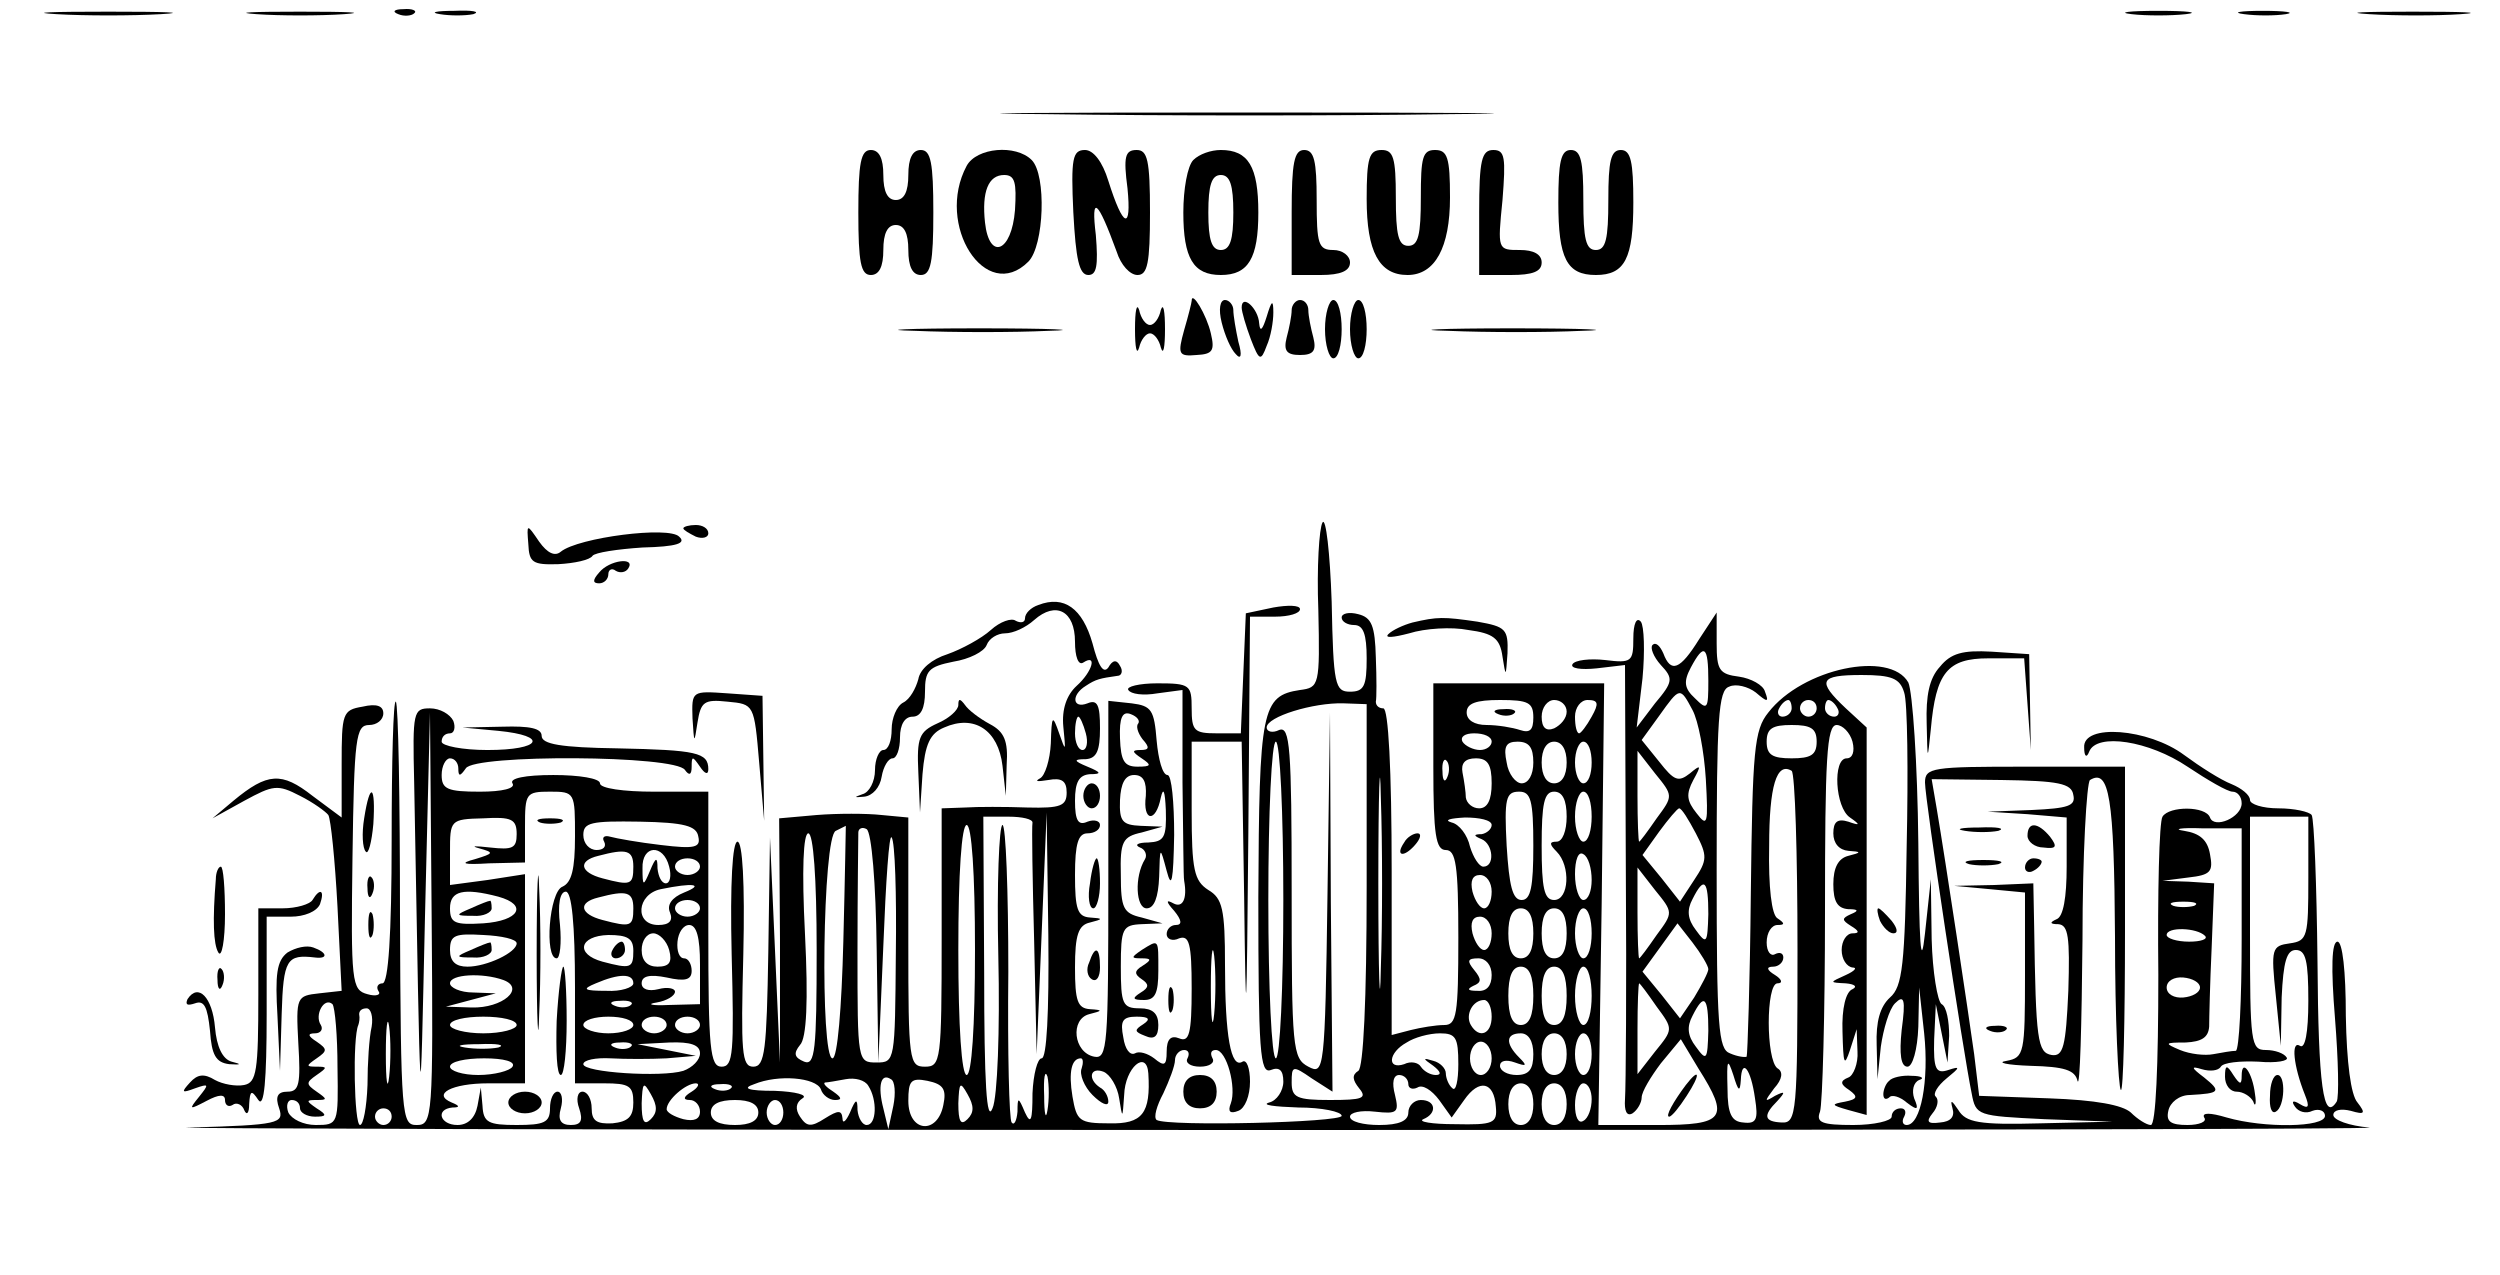 <?xml version="1.0" standalone="no"?>
<!DOCTYPE svg PUBLIC "-//W3C//DTD SVG 20010904//EN"
 "http://www.w3.org/TR/2001/REC-SVG-20010904/DTD/svg10.dtd">
<svg version="1.0" xmlns="http://www.w3.org/2000/svg"
 width="300pt" height="153pt" viewBox="0 0 300 153"
 preserveAspectRatio="xMidYMid meet">
<g transform="translate(0,153) scale(0.1,-0.1)"
fill="#000000" stroke="none">
<path d="M68 1513 c34 -2 90 -2 125 0 34 2 6 3 -63 3 -69 0 -97 -1 -62 -3z"/>
<path d="M308 1513 c28 -2 76 -2 105 0 28 2 5 3 -53 3 -58 0 -81 -1 -52 -3z"/>
<path d="M478 1513 c7 -3 16 -2 19 1 4 3 -2 6 -13 5 -11 0 -14 -3 -6 -6z"/>
<path d="M528 1513 c12 -2 30 -2 40 0 9 3 -1 5 -23 4 -22 0 -30 -2 -17 -4z"/>
<path d="M2558 1513 c17 -2 47 -2 65 0 17 2 3 4 -33 4 -36 0 -50 -2 -32 -4z"/>
<path d="M2693 1513 c15 -2 37 -2 50 0 12 2 0 4 -28 4 -27 0 -38 -2 -22 -4z"/>
<path d="M2843 1513 c32 -2 81 -2 110 0 29 2 3 3 -58 3 -60 0 -84 -1 -52 -3z"/>
<path d="M1258 1393 c134 -2 350 -2 480 0 130 1 21 2 -243 2 -264 0 -371 -1
-237 -2z"/>
<path d="M1030 1275 c0 -60 3 -75 15 -75 10 0 15 10 15 30 0 20 5 30 15 30 10
0 15 -10 15 -30 0 -20 5 -30 15 -30 12 0 15 15 15 75 0 60 -3 75 -15 75 -10 0
-15 -10 -15 -30 0 -20 -5 -30 -15 -30 -10 0 -15 10 -15 30 0 20 -5 30 -15 30
-12 0 -15 -15 -15 -75z"/>
<path d="M1160 1331 c-38 -71 23 -166 74 -115 19 19 22 104 4 122 -19 19 -66
15 -78 -7z m58 -53 c-4 -51 -31 -61 -36 -15 -4 37 4 57 23 57 13 0 15 -9 13
-42z"/>
<path d="M1288 1275 c3 -56 7 -75 18 -75 10 0 12 11 9 48 -6 49 2 43 25 -20 5
-16 16 -28 25 -28 12 0 15 14 15 75 0 63 -3 75 -16 75 -14 0 -16 -8 -11 -46 5
-51 -5 -48 -23 9 -7 23 -18 37 -28 37 -15 0 -17 -10 -14 -75z"/>
<path d="M1432 1338 c-7 -7 -12 -35 -12 -63 0 -55 12 -75 45 -75 33 0 45 20
45 75 0 55 -12 75 -45 75 -12 0 -26 -5 -33 -12z m48 -63 c0 -33 -4 -45 -15
-45 -11 0 -15 12 -15 45 0 33 4 45 15 45 11 0 15 -12 15 -45z"/>
<path d="M1550 1275 l0 -75 35 0 c24 0 35 5 35 15 0 8 -9 15 -20 15 -18 0 -20
7 -20 60 0 47 -3 60 -15 60 -12 0 -15 -15 -15 -75z"/>
<path d="M1640 1291 c0 -63 15 -91 49 -91 33 0 51 33 51 93 0 48 -3 57 -18 57
-15 0 -17 -9 -17 -57 0 -45 -3 -58 -15 -58 -12 0 -15 13 -15 58 0 48 -3 57
-17 57 -15 0 -18 -9 -18 -59z"/>
<path d="M1775 1275 l0 -75 38 0 c26 0 37 4 37 15 0 10 -10 15 -26 15 -27 0
-27 0 -21 60 4 51 3 60 -11 60 -14 0 -17 -12 -17 -75z"/>
<path d="M1870 1287 c0 -67 10 -87 45 -87 35 0 45 20 45 87 0 49 -3 63 -15 63
-12 0 -15 -13 -15 -60 0 -47 -3 -60 -15 -60 -12 0 -15 13 -15 60 0 47 -3 60
-15 60 -12 0 -15 -14 -15 -63z"/>
<path d="M1362 1135 c0 -22 2 -32 5 -22 2 9 8 17 13 17 5 0 11 -8 13 -17 3
-10 5 0 5 22 0 22 -2 32 -5 23 -2 -10 -8 -18 -13 -18 -5 0 -11 8 -13 18 -3 9
-5 -1 -5 -23z"/>
<path d="M1430 1169 c0 -2 -4 -18 -9 -35 -8 -29 -7 -32 15 -30 19 1 22 5 17
26 -5 22 -23 52 -23 39z"/>
<path d="M1466 1143 c4 -16 11 -32 17 -38 6 -7 8 -2 3 15 -3 14 -6 31 -6 38 0
6 -5 12 -10 12 -6 0 -8 -11 -4 -27z"/>
<path d="M1490 1161 c0 -5 5 -22 11 -38 10 -26 12 -27 19 -8 5 11 8 29 8 40 0
16 -2 15 -8 -5 -5 -16 -8 -19 -9 -8 -1 18 -21 36 -21 19z"/>
<path d="M1550 1158 c0 -7 -3 -22 -6 -33 -4 -16 0 -21 16 -21 16 0 20 5 16 21
-3 11 -6 26 -6 33 0 6 -4 12 -10 12 -5 0 -10 -6 -10 -12z"/>
<path d="M1590 1135 c0 -19 5 -35 10 -35 6 0 10 16 10 35 0 19 -4 35 -10 35
-5 0 -10 -16 -10 -35z"/>
<path d="M1620 1135 c0 -19 5 -35 10 -35 6 0 10 16 10 35 0 19 -4 35 -10 35
-5 0 -10 -16 -10 -35z"/>
<path d="M1098 1133 c46 -2 118 -2 160 0 42 1 5 3 -83 3 -88 0 -123 -2 -77 -3z"/>
<path d="M1738 1133 c46 -2 118 -2 160 0 42 1 5 3 -83 3 -88 0 -123 -2 -77 -3z"/>
<path d="M1587 903 c-4 -7 -7 -54 -5 -105 2 -91 1 -93 -22 -96 -46 -7 -49 -23
-50 -249 0 -185 2 -212 15 -207 10 4 15 0 15 -14 0 -11 -8 -23 -17 -25 -10 -3
6 -5 35 -6 28 0 52 -5 52 -10 0 -8 -208 -13 -222 -5 -4 3 0 17 8 32 7 15 14
33 14 40 0 6 5 12 11 12 5 0 7 -4 4 -10 -3 -5 3 -10 15 -10 12 0 18 5 15 10
-3 6 -2 10 4 10 13 0 25 -45 18 -64 -4 -10 -1 -13 9 -9 8 3 14 18 14 35 0 16
-4 27 -9 24 -14 -9 -21 31 -21 116 0 67 -3 80 -20 90 -17 11 -20 24 -20 95 l0
83 30 0 30 0 3 -187 c2 -167 3 -159 5 75 l2 262 30 0 c17 0 30 4 30 9 0 5 -15
5 -32 2 l-33 -7 -3 -72 -3 -72 -29 0 c-27 0 -30 3 -30 30 0 28 -2 30 -41 30
-22 0 -38 -4 -35 -8 3 -5 18 -7 35 -4 l30 4 0 -111 c1 -61 1 -114 2 -118 4
-22 -2 -33 -13 -27 -9 5 -9 2 1 -9 9 -11 10 -17 2 -17 -6 0 -11 -5 -11 -11 0
-6 7 -9 15 -5 12 4 15 -6 15 -60 0 -55 -3 -65 -15 -60 -10 4 -15 -1 -15 -16 0
-17 -3 -18 -15 -8 -8 6 -18 9 -23 6 -6 -3 -12 5 -14 19 -4 20 -1 25 16 25 15
0 17 -3 8 -9 -11 -7 -11 -9 2 -14 11 -5 16 -1 16 13 0 14 -7 20 -22 20 -21 0
-23 5 -23 50 0 46 2 50 25 51 l25 1 -25 7 c-22 5 -25 11 -25 51 -1 40 2 46 25
51 l25 7 -26 1 c-22 1 -26 5 -25 31 1 20 6 30 17 30 11 0 15 -8 14 -25 -4 -31
12 -33 18 -2 3 13 5 8 6 -15 1 -33 -2 -38 -21 -39 -13 0 -17 -3 -10 -6 6 -2 9
-9 6 -14 -13 -21 -11 -59 2 -59 9 0 14 13 15 38 1 37 1 37 9 7 6 -23 8 -12 9
43 0 39 -3 72 -8 72 -6 0 -11 19 -13 41 -3 37 -6 42 -30 45 l-28 3 0 -215 c0
-200 -1 -215 -17 -212 -25 5 -29 45 -6 51 16 4 17 5 1 6 -15 1 -18 10 -18 50
0 39 4 51 18 54 16 4 16 5 0 6 -15 1 -18 10 -18 51 0 38 4 50 15 50 8 0 15 4
15 10 0 5 -7 7 -15 4 -11 -5 -15 1 -15 25 0 23 5 31 18 32 14 0 14 2 -3 9 -17
7 -17 9 -2 9 13 1 17 10 17 37 0 28 -3 35 -15 30 -18 -7 -20 10 -2 21 12 8 17
9 38 12 5 0 7 6 3 12 -4 8 -9 7 -14 -2 -6 -8 -12 2 -19 29 -12 42 -34 58 -65
46 -9 -3 -16 -10 -16 -16 0 -5 -5 -6 -11 -3 -5 4 -19 -1 -30 -11 -11 -10 -35
-23 -52 -29 -19 -6 -33 -18 -35 -30 -3 -11 -10 -24 -18 -28 -8 -4 -14 -19 -14
-32 0 -14 -4 -25 -10 -25 -5 0 -10 -11 -10 -24 0 -14 -7 -27 -15 -29 -11 -4
-10 -4 2 -3 10 1 19 11 21 24 2 12 8 22 13 22 5 0 9 11 9 25 0 16 6 25 15 25
10 0 15 10 15 30 0 25 4 30 34 36 19 3 37 12 40 20 3 8 13 14 22 14 10 0 25 7
35 16 26 23 49 11 49 -26 0 -18 4 -29 10 -25 17 11 11 -11 -8 -28 -12 -11 -18
-28 -16 -49 3 -30 3 -31 -5 -8 -8 23 -9 22 -10 -12 -1 -20 -7 -39 -13 -42 -7
-4 -3 -4 10 -2 16 3 22 -1 22 -15 0 -16 -7 -19 -47 -18 -27 1 -60 1 -75 0
l-28 -1 0 -155 c0 -148 -1 -155 -20 -155 -19 0 -20 7 -20 149 l0 150 -32 3
c-18 2 -53 2 -78 0 l-45 -4 1 -146 0 -147 -6 135 -6 135 -2 -137 c-2 -118 -4
-138 -18 -138 -14 0 -15 17 -12 135 2 86 -1 135 -7 135 -6 0 -9 -49 -7 -135 3
-118 2 -135 -12 -135 -14 0 -16 21 -16 165 l0 165 -65 0 c-37 0 -65 4 -65 10
0 6 -25 10 -56 10 -34 0 -53 -4 -49 -10 4 -6 -12 -10 -39 -10 -39 0 -46 3 -46
20 0 11 5 20 10 20 6 0 10 -6 10 -12 0 -10 2 -10 9 0 10 17 252 16 263 -2 5
-7 8 -6 8 4 0 13 1 13 10 0 6 -9 10 -10 10 -3 0 20 -14 23 -109 25 -68 1 -91
5 -91 15 0 9 -14 12 -47 11 l-48 -1 43 -4 c61 -6 52 -23 -13 -23 -30 0 -55 5
-55 10 0 6 4 10 10 10 5 0 7 7 4 15 -4 8 -16 15 -28 15 -20 0 -21 -4 -19 -88
8 -439 7 -427 13 -162 l6 245 2 -247 c2 -240 1 -248 -18 -248 -18 0 -19 9 -20
252 0 138 -2 254 -5 256 -3 3 -5 -72 -5 -166 0 -114 -4 -172 -11 -172 -5 0 -8
-4 -5 -9 4 -5 -3 -7 -13 -4 -19 5 -20 14 -18 164 2 144 4 159 20 159 9 0 17 6
17 14 0 9 -8 12 -25 8 -24 -4 -25 -8 -25 -69 l0 -64 -35 26 c-37 29 -54 28
-95 -6 l-25 -21 38 21 c35 19 40 20 67 6 16 -8 31 -19 34 -23 3 -5 8 -54 11
-110 l5 -101 -27 -3 c-27 -3 -28 -4 -25 -60 3 -49 1 -58 -13 -58 -12 0 -15 -6
-10 -20 6 -18 0 -20 -107 -23 -62 -1 510 -3 1272 -3 762 0 1366 1 1343 3 -24
2 -43 9 -43 15 0 6 9 8 21 5 17 -5 18 -3 8 10 -8 9 -13 48 -14 104 0 54 -4 89
-10 89 -7 0 -8 -31 -3 -92 4 -50 5 -95 2 -100 -16 -25 -22 19 -23 168 -1 92
-4 171 -7 176 -3 4 -21 8 -40 8 -19 0 -34 5 -34 10 0 6 -10 14 -22 19 -13 5
-38 21 -57 35 -43 32 -122 38 -120 9 0 -11 3 -13 6 -5 9 23 72 13 118 -18 24
-16 48 -30 54 -30 6 0 11 -6 11 -14 0 -17 -33 -31 -38 -17 -5 14 -49 14 -57 1
-4 -6 -6 -91 -5 -190 0 -109 -3 -180 -9 -180 -5 0 -16 7 -24 15 -10 9 -42 15
-98 17 l-84 3 -6 50 c-7 50 -34 230 -45 295 l-6 35 84 -1 c68 -1 84 -4 86 -18
3 -13 -6 -16 -50 -18 l-53 -2 48 -3 47 -4 0 -59 c0 -37 -4 -60 -12 -63 -9 -4
-8 -6 2 -6 12 -1 14 -15 12 -80 -3 -67 -6 -79 -20 -77 -17 3 -19 17 -21 154
l-1 52 -47 -2 -48 -1 43 -4 42 -4 0 -99 c0 -94 -1 -99 -22 -103 -13 -2 0 -5
29 -6 40 -1 53 -5 56 -18 3 -10 5 66 6 169 0 103 5 189 9 192 23 14 29 -20 30
-188 0 -98 4 -181 7 -184 3 -3 5 83 5 191 l0 197 -120 0 c-111 0 -120 -1 -120
-19 0 -20 46 -325 56 -373 5 -27 7 -27 87 -31 l82 -3 -87 -2 c-73 -2 -89 1
-98 16 -8 12 -10 13 -7 2 3 -10 -2 -16 -15 -17 -15 -2 -17 1 -9 11 6 7 8 16 4
20 -4 3 2 13 13 22 16 13 17 15 2 10 -15 -5 -18 1 -17 37 l2 42 7 -35 7 -35 2
32 c0 17 -3 35 -9 38 -5 3 -11 39 -12 78 l-1 72 -7 -65 c-5 -46 -7 -15 -8 108
-1 97 -7 182 -12 193 -22 39 -127 17 -168 -36 -17 -21 -19 -45 -21 -217 -1
-106 -4 -194 -5 -196 -2 -1 -11 0 -20 4 -14 5 -16 31 -16 220 0 182 2 216 15
220 8 4 23 0 32 -7 14 -12 16 -12 11 1 -2 8 -17 16 -31 18 -24 3 -27 8 -27 40
l0 37 -21 -32 c-23 -37 -34 -41 -43 -17 -4 9 -9 14 -13 10 -3 -3 1 -14 10 -24
15 -16 15 -20 -7 -46 l-22 -29 7 59 c3 32 2 63 -2 68 -5 6 -9 -2 -9 -20 0 -28
-2 -30 -34 -26 -18 2 -36 0 -39 -5 -3 -5 10 -7 29 -5 l34 4 1 -248 c1 -137 0
-260 -1 -273 -1 -14 2 -21 9 -17 6 4 11 13 11 19 0 7 11 25 23 41 l24 29 21
-35 c38 -60 32 -68 -49 -68 l-71 0 4 265 3 265 -102 0 -103 0 0 -100 c0 -82 3
-100 15 -100 12 0 15 -18 15 -105 0 -93 -2 -105 -17 -105 -10 0 -28 -3 -40 -6
l-23 -6 0 196 c0 124 -4 196 -10 196 -5 0 -9 3 -9 8 1 4 1 28 0 53 -1 38 -5
48 -21 52 -11 3 -20 1 -20 -4 0 -5 7 -9 15 -9 11 0 15 -11 15 -40 0 -33 -3
-40 -20 -40 -18 0 -20 8 -22 108 -2 59 -7 102 -11 95z m463 -190 c0 -34 -1
-36 -16 -21 -13 12 -14 20 -5 37 16 30 21 26 21 -16z m235 -14 c4 -11 5 -95 3
-185 -2 -142 -5 -168 -20 -181 -12 -11 -17 -29 -16 -57 l1 -41 4 39 c3 21 10
45 17 52 11 11 13 5 8 -32 -3 -29 -1 -44 7 -44 6 0 12 20 13 48 l1 47 6 -55
c6 -57 -4 -110 -21 -110 -5 0 -6 5 -3 10 3 6 1 10 -4 10 -6 0 -11 -4 -11 -10
0 -5 -21 -10 -46 -10 -38 0 -45 3 -40 16 3 9 6 117 6 240 0 184 2 224 14 224
7 0 16 -9 19 -20 3 -12 0 -20 -7 -20 -17 0 -14 -59 4 -71 13 -9 12 -10 -2 -5
-13 4 -18 0 -18 -14 0 -12 7 -20 18 -21 16 -1 16 -2 0 -6 -12 -3 -18 -14 -18
-34 0 -21 5 -29 18 -30 12 0 13 -2 3 -6 -11 -5 -11 -7 0 -14 10 -6 11 -9 2 -9
-7 0 -13 -9 -13 -20 0 -11 6 -20 13 -21 6 0 3 -4 -8 -9 -20 -9 -20 -9 0 -10
11 -1 14 -4 8 -7 -8 -3 -13 -23 -12 -51 1 -39 2 -43 9 -22 l8 25 1 -27 c1 -14
-5 -29 -11 -31 -10 -4 -10 -8 1 -15 11 -8 10 -11 -5 -14 -17 -3 -17 -4 4 -10
l22 -6 0 232 0 233 -25 23 c-35 33 -32 40 19 40 36 0 46 -4 51 -21z m-254 -21
c7 -13 14 -50 16 -83 3 -54 2 -58 -11 -41 -12 15 -13 23 -4 40 10 18 9 19 -4
8 -14 -11 -19 -9 -37 14 l-21 26 21 29 c25 35 25 35 40 7z m-391 -210 c0 -140
-4 -219 -10 -223 -8 -5 -7 -11 1 -21 10 -12 4 -14 -35 -14 -40 0 -46 3 -46 21
0 20 1 21 24 5 l25 -16 -2 228 -1 227 -3 -218 c-3 -213 -4 -217 -23 -207 -19
10 -20 22 -20 210 0 173 -2 199 -15 194 -8 -4 -15 -2 -15 3 0 13 56 30 92 29
l28 -1 0 -217z m200 201 c0 -15 -4 -19 -16 -15 -9 3 -27 6 -40 6 -15 0 -24 6
-24 15 0 11 11 15 40 15 34 0 40 -3 40 -21z m40 7 c0 -8 -7 -16 -15 -20 -10
-4 -15 1 -15 14 0 11 7 20 15 20 8 0 15 -6 15 -14z m30 -6 c-6 -11 -13 -20
-15 -20 -3 0 -5 9 -5 20 0 11 7 20 15 20 13 0 14 -4 5 -20z m240 10 c0 -5 -5
-10 -11 -10 -5 0 -7 5 -4 10 3 6 8 10 11 10 2 0 4 -4 4 -10z m30 0 c0 -5 -4
-10 -10 -10 -5 0 -10 5 -10 10 0 6 5 10 10 10 6 0 10 -4 10 -10z m25 0 c3 -5
1 -10 -4 -10 -6 0 -11 5 -11 10 0 6 2 10 4 10 3 0 8 -4 11 -10z m-839 -18 c-3
-3 -1 -11 5 -19 9 -10 8 -13 -2 -13 -11 0 -11 -2 1 -10 12 -8 12 -10 -5 -10
-16 0 -20 7 -21 34 -1 25 3 33 13 29 8 -3 11 -8 9 -11z m-63 -12 c3 -11 1 -20
-4 -20 -5 0 -9 9 -9 20 0 11 2 20 4 20 2 0 6 -9 9 -20z m354 -282 c-1 -57 -3
-11 -3 102 0 113 2 159 3 103 2 -57 2 -149 0 -205z m523 272 c0 -16 -7 -20
-30 -20 -23 0 -30 4 -30 20 0 16 7 20 30 20 23 0 30 -4 30 -20z m-390 0 c0 -5
-6 -10 -14 -10 -8 0 -18 5 -21 10 -3 6 3 10 14 10 12 0 21 -4 21 -10z m-250
-190 c0 -106 -4 -190 -9 -190 -5 0 -9 84 -9 190 0 105 4 190 9 190 5 0 9 -85
9 -190z m300 165 c0 -15 -6 -25 -14 -25 -7 0 -16 11 -18 25 -4 19 -1 25 13 25
14 0 19 -7 19 -25z m40 0 c0 -16 -6 -25 -15 -25 -9 0 -15 9 -15 25 0 16 6 25
15 25 9 0 15 -9 15 -25z m30 0 c0 -14 -4 -25 -10 -25 -5 0 -10 11 -10 25 0 14
5 25 10 25 6 0 10 -11 10 -25z m78 -67 c-11 -16 -20 -28 -21 -28 -1 0 -2 25
-2 55 l0 54 21 -27 c22 -27 22 -27 2 -54z m-251 50 c-3 -8 -6 -5 -6 6 -1 11 2
17 5 13 3 -3 4 -12 1 -19z m53 -8 c0 -20 -5 -30 -15 -30 -8 0 -15 6 -16 13 0
6 -2 20 -4 30 -2 11 3 17 16 17 14 0 19 -7 19 -30z m367 -199 c0 -197 -1 -209
-19 -208 -21 1 -23 8 -5 26 10 11 9 12 -3 6 -13 -8 -13 -7 -1 9 10 11 11 20 4
24 -14 10 -14 102 0 102 7 0 5 5 -3 10 -10 6 -11 10 -2 10 6 0 12 5 12 11 0 5
-4 7 -10 4 -5 -3 -10 3 -10 14 0 12 6 21 13 21 9 0 9 2 0 8 -7 4 -11 37 -10
87 0 72 9 101 27 90 4 -3 7 -99 7 -214z m-1467 135 c0 -39 -4 -55 -15 -60 -16
-6 -22 -86 -7 -86 4 0 6 18 4 40 -3 25 0 40 7 40 7 0 11 -38 11 -115 l0 -115
35 0 c30 0 35 -3 35 -23 0 -17 -6 -23 -25 -25 -19 -1 -25 3 -25 18 0 11 -5 20
-11 20 -6 0 -8 -9 -4 -20 5 -15 2 -20 -10 -20 -12 0 -16 6 -12 20 3 11 1 20
-4 20 -5 0 -9 -9 -9 -20 0 -17 -7 -20 -40 -20 -34 0 -40 3 -41 23 l-2 22 -4
-22 c-3 -15 -12 -23 -24 -23 -21 0 -27 19 -6 21 9 0 9 2 -1 6 -24 10 0 23 44
23 l44 0 0 126 0 125 -45 -7 -45 -6 0 39 c0 39 0 40 40 41 34 2 40 -1 40 -19
0 -17 -5 -19 -32 -16 -18 2 -24 2 -13 -1 18 -5 18 -6 -5 -13 -19 -5 -15 -7 17
-5 l43 1 0 43 c0 40 1 42 30 42 30 0 30 -1 30 -54z m1150 -11 c0 -49 -3 -65
-14 -65 -11 0 -15 17 -18 65 -3 57 -1 65 15 65 14 0 17 -10 17 -65z m40 35 c0
-17 -5 -30 -12 -30 -9 0 -9 -3 0 -12 17 -17 15 -58 -3 -58 -12 0 -15 14 -15
65 0 51 3 65 15 65 10 0 15 -10 15 -30z m30 0 c0 -16 -4 -30 -10 -30 -5 0 -10
14 -10 30 0 17 5 30 10 30 6 0 10 -13 10 -30z m125 -20 c14 -27 14 -32 -2 -56
l-17 -26 -22 28 -23 28 20 28 c11 15 22 28 24 28 3 0 11 -13 20 -30z m-1197
-4 c3 -13 -4 -15 -45 -10 -26 3 -54 8 -61 10 -7 2 -10 -1 -7 -6 3 -6 -1 -10
-9 -10 -9 0 -16 8 -16 18 0 15 9 17 68 16 53 -1 68 -5 70 -18z m401 17 c-1 -5
0 -69 2 -143 l3 -135 6 145 6 145 2 -147 c1 -94 -2 -148 -8 -148 -5 0 -10 -19
-11 -42 0 -33 -2 -38 -9 -23 -8 19 -9 19 -9 1 -1 -11 -4 -17 -7 -13 -3 3 -5
84 -4 181 0 97 -3 176 -7 176 -4 0 -7 -71 -5 -158 2 -88 -1 -169 -7 -182 -7
-18 -10 29 -10 163 l-1 187 30 0 c17 0 29 -3 29 -7z m551 -3 c0 -5 -6 -10 -12
-11 -10 0 -10 -2 0 -6 14 -6 16 -33 2 -33 -5 0 -12 11 -16 24 -3 14 -13 27
-22 29 -10 3 -2 5 16 6 17 0 32 -3 32 -9z m980 -64 c0 -70 -1 -75 -22 -78 -22
-3 -23 -6 -17 -63 l6 -60 1 58 c2 43 6 57 17 57 12 0 15 -13 15 -61 0 -39 -4
-58 -10 -54 -11 7 -8 -24 6 -59 6 -15 4 -17 -6 -11 -8 5 -11 4 -6 -3 4 -6 13
-9 21 -5 8 3 15 0 15 -6 0 -14 -73 -15 -118 -2 -20 6 -30 6 -27 0 4 -5 -6 -9
-20 -9 -20 0 -26 4 -23 17 2 10 13 19 26 19 36 2 38 4 17 21 -16 12 -16 14 -3
10 10 -3 20 -2 23 3 3 5 23 7 45 6 22 -2 37 1 34 5 -3 5 -14 9 -25 9 -18 0
-19 8 -19 140 l0 140 35 0 35 0 0 -74z m-1758 -76 c-2 -79 -7 -140 -13 -140
-15 0 -12 267 4 273 6 3 12 6 12 6 0 1 -1 -62 -3 -139z m40 -8 l2 -137 6 140
c3 77 7 136 10 130 4 -5 6 -68 5 -140 -1 -128 -1 -130 -23 -130 -23 0 -23 1
-23 133 0 72 1 137 1 143 0 5 5 7 10 4 6 -4 11 -65 12 -143z m118 -2 c0 -93
-4 -150 -10 -150 -6 0 -10 57 -10 150 0 93 4 150 10 150 6 0 10 -57 10 -150z
m1520 13 c0 -73 -3 -133 -7 -134 -5 0 -16 -2 -27 -4 -10 -2 -28 0 -40 5 -19 8
-19 9 7 9 19 1 27 6 28 19 0 9 1 52 3 95 l3 77 -31 2 -31 1 31 4 c27 3 30 7
26 28 -3 17 -12 25 -31 28 -14 2 -5 4 22 3 l47 0 0 -133z m-1710 -13 c0 -121
-2 -139 -15 -134 -12 5 -13 10 -5 20 8 8 10 53 6 133 -4 78 -2 121 4 121 6 0
10 -53 10 -140z m-220 100 c0 -22 -3 -23 -37 -14 -27 7 -30 21 -5 27 34 9 42
7 42 -13z m43 0 c3 -11 1 -20 -4 -20 -5 0 -9 8 -10 18 0 14 -2 14 -9 -3 -8
-19 -9 -19 -9 3 -1 28 25 30 32 2z m1107 -16 c0 -13 -4 -24 -10 -24 -5 0 -10
14 -10 31 0 17 4 28 10 24 6 -3 10 -17 10 -31z m-1070 16 c0 -5 -7 -10 -15
-10 -8 0 -15 5 -15 10 0 6 7 10 15 10 8 0 15 -4 15 -10z m1148 -82 c-11 -16
-20 -28 -21 -28 -1 0 -2 25 -2 55 l0 54 21 -27 c22 -27 22 -27 2 -54z m-198
52 c0 -11 -4 -20 -9 -20 -5 0 -11 9 -14 20 -3 13 0 20 9 20 8 0 14 -9 14 -20z
m-969 -1 c-15 -6 -21 -15 -17 -24 4 -10 -1 -15 -14 -15 -29 0 -26 37 3 43 39
8 53 6 28 -4z m1229 -26 c-1 -35 -2 -37 -15 -19 -10 13 -11 24 -4 37 14 28 19
23 19 -18z m-1452 21 c36 -10 25 -29 -18 -32 -34 -2 -40 0 -40 18 0 21 16 25
58 14z m162 -14 c0 -22 -3 -23 -37 -14 -27 7 -30 21 -5 27 34 9 42 7 42 -13z
m80 0 c0 -5 -7 -10 -15 -10 -8 0 -15 5 -15 10 0 6 7 10 15 10 8 0 15 -4 15
-10z m1793 3 c-7 -2 -19 -2 -25 0 -7 3 -2 5 12 5 14 0 19 -2 13 -5z m-793 -33
c0 -20 -5 -30 -15 -30 -10 0 -15 10 -15 30 0 20 5 30 15 30 10 0 15 -10 15
-30z m40 0 c0 -20 -5 -30 -15 -30 -10 0 -15 10 -15 30 0 20 5 30 15 30 10 0
15 -10 15 -30z m30 0 c0 -16 -4 -30 -10 -30 -5 0 -10 14 -10 30 0 17 5 30 10
30 6 0 10 -13 10 -30z m-120 0 c0 -11 -4 -20 -9 -20 -5 0 -11 9 -14 20 -3 13
0 20 9 20 8 0 14 -9 14 -20z m-950 -37 l0 -48 -38 -1 c-20 -1 -27 1 -14 3 12
2 22 8 22 13 0 4 -9 6 -20 3 -12 -3 -20 0 -20 7 0 9 10 11 30 7 22 -5 30 -3
30 8 0 8 -4 15 -9 15 -6 0 -9 9 -8 20 1 11 7 20 14 20 9 0 13 -15 13 -47z
m1210 -6 c0 -4 -8 -19 -17 -34 l-17 -25 -22 28 -23 28 21 29 21 29 18 -23 c10
-13 19 -28 19 -32z m596 40 c4 -4 -5 -7 -19 -7 -15 0 -27 4 -27 8 0 10 36 9
46 -1z m-2026 -9 c0 -11 -36 -28 -59 -28 -14 0 -21 6 -21 20 0 18 6 20 40 18
22 -1 40 -5 40 -10z m140 -9 c0 -21 -3 -22 -37 -13 -33 9 -28 31 7 32 23 0 30
-4 30 -19z m43 1 c4 -15 0 -20 -14 -20 -12 0 -19 7 -19 20 0 11 6 20 14 20 7
0 16 -9 19 -20z m654 -77 c-2 -21 -4 -6 -4 32 0 39 2 55 4 38 2 -18 2 -50 0
-70z m333 47 c0 -13 -6 -20 -17 -19 -12 0 -13 2 -5 6 10 4 10 8 1 19 -9 11 -8
14 5 14 9 0 16 -8 16 -20z m50 -25 c0 -24 -5 -35 -15 -35 -10 0 -15 11 -15 35
0 24 5 35 15 35 10 0 15 -11 15 -35z m40 0 c0 -24 -5 -35 -15 -35 -10 0 -15
11 -15 35 0 24 5 35 15 35 10 0 15 -11 15 -35z m30 0 c0 -19 -4 -35 -10 -35
-5 0 -10 16 -10 35 0 19 5 35 10 35 6 0 10 -16 10 -35z m-1306 19 c27 -10 -1
-34 -38 -33 l-31 1 30 8 30 8 -27 1 c-16 0 -28 6 -28 11 0 11 39 13 64 4z
m156 -4 c0 -5 -15 -10 -32 -9 -28 0 -30 2 -13 9 28 12 45 12 45 0z m1880 -5
c0 -6 -9 -11 -20 -12 -11 -1 -20 4 -20 12 0 8 9 13 20 12 11 -1 20 -6 20 -12z
m-652 -23 c20 -27 20 -27 -2 -54 l-21 -27 0 54 c0 30 1 55 2 55 1 0 10 -12 21
-28z m-1583 -73 c1 -68 1 -69 -26 -69 -15 0 -29 7 -33 15 -3 8 -1 15 4 15 6 0
10 -4 10 -10 0 -5 8 -10 18 -10 14 0 15 2 2 10 -13 9 -13 10 0 10 13 0 13 1 0
10 -13 9 -13 11 0 20 13 9 13 10 0 10 -13 0 -13 1 0 10 13 9 13 11 0 20 -11 7
-11 10 -2 10 7 0 10 5 7 10 -8 12 4 34 14 25 3 -4 6 -38 6 -76z m352 75 c-3
-3 -12 -4 -19 -1 -8 3 -5 6 6 6 11 1 17 -2 13 -5z m1033 -14 c0 -21 -15 -27
-25 -10 -7 12 2 30 16 30 5 0 9 -9 9 -20z m260 -17 c-1 -35 -2 -37 -15 -19
-10 13 -11 24 -4 37 14 28 19 23 19 -18z m-1604 5 c-3 -13 -5 -44 -5 -70 -1
-27 -5 -48 -9 -48 -7 0 -9 105 -2 120 1 3 2 8 1 13 0 4 3 7 9 7 5 0 8 -10 6
-22z m21 -60 c-2 -18 -4 -6 -4 27 0 33 2 48 4 33 2 -15 2 -42 0 -60z m153 62
c0 -5 -18 -10 -40 -10 -22 0 -40 5 -40 10 0 6 18 10 40 10 22 0 40 -4 40 -10z
m140 0 c0 -5 -13 -10 -30 -10 -16 0 -30 5 -30 10 0 6 14 10 30 10 17 0 30 -4
30 -10z m40 0 c0 -5 -7 -10 -15 -10 -8 0 -15 5 -15 10 0 6 7 10 15 10 8 0 15
-4 15 -10z m40 0 c0 -5 -7 -10 -15 -10 -8 0 -15 5 -15 10 0 6 7 10 15 10 8 0
15 -4 15 -10z m910 -47 c0 -20 -3 -33 -7 -29 -5 4 -8 13 -8 18 0 6 -7 13 -15
15 -13 4 -13 3 0 -6 9 -7 10 -11 3 -11 -6 0 -14 4 -18 10 -3 5 -12 7 -20 3
-21 -7 -19 14 3 26 9 6 27 11 40 11 19 0 22 -5 22 -37z m90 12 c0 -18 -5 -25
-20 -25 -11 0 -20 5 -20 11 0 6 7 8 18 4 14 -5 15 -4 5 6 -17 17 -16 29 2 29
9 0 15 -9 15 -25z m40 0 c0 -16 -6 -25 -15 -25 -9 0 -15 9 -15 25 0 16 6 25
15 25 9 0 15 -9 15 -25z m30 0 c0 -14 -4 -25 -10 -25 -5 0 -10 11 -10 25 0 14
5 25 10 25 6 0 10 -11 10 -25z m-1312 8 c-10 -2 -28 -2 -40 0 -13 2 -5 4 17 4
22 1 32 -1 23 -4z m159 1 c-3 -3 -12 -4 -19 -1 -8 3 -5 6 6 6 11 1 17 -2 13
-5z m83 -8 c0 -8 -9 -17 -20 -21 -26 -8 -120 -2 -120 8 0 5 15 8 33 7 17 -1
48 -1 67 0 l35 3 -35 7 -35 7 38 2 c26 1 37 -3 37 -13z m950 -6 c0 -11 -6 -20
-13 -20 -7 0 -13 9 -13 20 0 11 6 20 13 20 7 0 13 -9 13 -20z m-1175 -10 c-3
-5 -22 -10 -41 -10 -19 0 -34 5 -34 10 0 6 18 10 41 10 24 0 38 -4 34 -10z
m683 -2 c-3 -7 3 -22 13 -32 11 -11 19 -14 19 -8 0 6 -4 14 -10 17 -15 10 -12
25 4 19 8 -3 17 -18 19 -32 4 -25 4 -25 6 4 1 33 27 55 29 26 3 -48 -7 -61
-47 -60 -36 0 -39 3 -44 32 -5 30 -1 46 10 46 3 0 3 -6 1 -12z m791 -14 c1 27
12 14 17 -22 4 -25 2 -31 -14 -29 -14 1 -19 10 -19 41 -1 35 0 37 7 16 6 -20
8 -21 9 -6z m-832 -36 c-2 -13 -4 -5 -4 17 -1 22 1 32 4 23 2 -10 2 -28 0 -40z
m-272 25 c2 -7 10 -13 17 -13 9 0 8 3 -2 10 -8 5 -13 10 -10 11 3 0 14 2 25 4
11 2 23 -1 27 -8 11 -17 10 -47 -2 -47 -5 0 -10 8 -11 18 0 14 -2 14 -9 -3 -5
-11 -9 -14 -9 -7 -1 10 -5 10 -21 0 -17 -11 -22 -10 -30 2 -6 9 -5 17 3 22 7
4 -8 8 -33 9 -33 0 -40 3 -25 8 29 12 74 8 80 -6z m87 -20 l-6 -28 -6 25 c-7
27 -3 43 9 35 5 -2 6 -17 3 -32z m60 1 c-7 -36 -42 -33 -42 5 0 24 3 28 23 24
19 -4 23 -10 19 -29z m558 25 c0 -5 5 -7 11 -4 6 4 17 -3 26 -15 l15 -21 15
21 c18 26 36 22 38 -8 2 -20 -3 -22 -49 -21 -28 0 -45 3 -38 6 17 7 15 23 -3
23 -8 0 -15 -7 -15 -15 0 -10 -11 -15 -35 -15 -19 0 -35 4 -35 10 0 5 13 8 30
6 27 -3 29 -1 24 20 -4 15 -2 24 5 24 6 0 11 -5 11 -11z m-909 -42 c-8 -8 -11
-3 -11 19 1 25 2 27 11 11 8 -14 8 -22 0 -30z m49 33 c-10 -6 -11 -10 -2 -10
6 0 12 -6 12 -14 0 -9 -7 -12 -20 -9 -11 3 -20 8 -20 12 0 11 23 31 35 31 5 0
3 -5 -5 -10z m47 4 c-3 -3 -12 -4 -19 -1 -8 3 -5 6 6 6 11 1 17 -2 13 -5z
m284 -37 c-8 -8 -11 -3 -11 19 1 25 2 27 11 11 8 -14 8 -22 0 -30z m679 18 c0
-16 -6 -25 -15 -25 -9 0 -15 9 -15 25 0 16 6 25 15 25 9 0 15 -9 15 -25z m40
0 c0 -16 -6 -25 -15 -25 -9 0 -15 9 -15 25 0 16 6 25 15 25 9 0 15 -9 15 -25z
m30 6 c0 -11 -4 -23 -10 -26 -6 -4 -10 5 -10 19 0 14 5 26 10 26 6 0 10 -9 10
-19z m-1000 -16 c0 -10 -10 -15 -28 -15 -19 0 -29 5 -29 15 0 10 10 15 29 15
18 0 28 -5 28 -15z m30 0 c0 -8 -4 -15 -10 -15 -5 0 -10 7 -10 15 0 8 5 15 10
15 6 0 10 -7 10 -15z m-470 -5 c0 -5 -4 -10 -10 -10 -5 0 -10 5 -10 10 0 6 5
10 10 10 6 0 10 -4 10 -10z"/>
<path d="M2256 425 c4 -8 11 -15 16 -15 6 0 5 6 -2 15 -7 8 -14 15 -16 15 -2
0 -1 -7 2 -15z"/>
<path d="M2267 233 c-4 -3 -7 -11 -7 -16 0 -6 3 -7 7 -4 3 4 13 1 21 -6 13
-10 15 -9 9 5 -3 9 -1 19 6 22 7 2 3 5 -9 5 -11 1 -24 -2 -27 -6z"/>
<path d="M1798 673 c7 -3 16 -2 19 1 4 3 -2 6 -13 5 -11 0 -14 -3 -6 -6z"/>
<path d="M648 543 c6 -2 18 -2 25 0 6 3 1 5 -13 5 -14 0 -19 -2 -12 -5z"/>
<path d="M644 385 c0 -82 2 -115 3 -72 2 43 2 110 0 150 -1 40 -3 5 -3 -78z"/>
<path d="M668 305 c-1 -36 0 -65 5 -65 4 0 7 29 7 65 0 36 -2 65 -4 65 -2 0
-6 -29 -8 -65z"/>
<path d="M610 207 c0 -7 9 -13 20 -13 11 0 20 6 20 13 0 7 -9 13 -20 13 -11 0
-20 -6 -20 -13z"/>
<path d="M2670 238 c0 -10 6 -18 14 -18 8 0 17 -6 20 -12 2 -7 4 -3 2 9 -3 26
-16 44 -16 22 0 -11 -2 -11 -10 1 -8 13 -10 12 -10 -2z"/>
<path d="M2724 215 c-1 -14 2 -22 7 -19 11 6 12 44 2 44 -5 0 -9 -11 -9 -25z"/>
<path d="M565 440 c-19 -8 -19 -9 3 -9 12 -1 22 4 22 9 0 6 -1 10 -2 9 -2 0
-12 -4 -23 -9z"/>
<path d="M565 390 c-19 -8 -19 -9 3 -9 12 -1 22 4 22 9 0 6 -1 10 -2 9 -2 0
-12 -4 -23 -9z"/>
<path d="M735 390 c-3 -5 -1 -10 4 -10 6 0 11 5 11 10 0 6 -2 10 -4 10 -3 0
-8 -4 -11 -10z"/>
<path d="M634 877 c1 -22 5 -25 36 -24 19 1 38 5 41 10 3 4 30 8 60 10 41 1
53 5 44 13 -12 13 -121 -1 -142 -18 -7 -6 -16 -2 -26 12 -15 22 -15 22 -13 -3z"/>
<path d="M820 896 c0 -2 7 -6 15 -10 8 -3 15 -1 15 4 0 6 -7 10 -15 10 -8 0
-15 -2 -15 -4z"/>
<path d="M719 843 c-8 -9 -8 -13 0 -13 6 0 11 5 11 11 0 5 4 8 9 4 5 -3 12 -2
15 3 9 14 -23 10 -35 -5z"/>
<path d="M1695 783 c-11 -3 -24 -9 -29 -14 -5 -5 6 -4 25 1 19 6 51 8 71 4 30
-4 38 -10 41 -32 4 -25 4 -25 6 4 1 29 -2 32 -36 38 -41 6 -48 6 -78 -1z"/>
<path d="M2328 730 c-13 -14 -17 -35 -16 -68 1 -46 1 -46 5 -7 6 68 20 85 69
85 l43 0 4 -55 4 -55 -1 57 -1 58 -45 3 c-35 2 -49 -2 -62 -18z"/>
<path d="M831 668 c2 -31 2 -31 6 -5 4 25 8 28 36 25 32 -3 32 -3 38 -73 l6
-70 -1 75 -1 75 -42 3 c-43 3 -43 3 -42 -30z"/>
<path d="M1150 684 c0 -6 -11 -16 -25 -22 -22 -10 -25 -17 -23 -59 l2 -48 3
46 c3 36 9 49 26 56 36 16 65 -3 70 -46 l4 -36 1 37 c2 29 -3 40 -20 49 -13 7
-26 17 -30 23 -6 8 -8 8 -8 0z"/>
<path d="M1300 575 c0 -8 5 -15 10 -15 6 0 10 7 10 15 0 8 -4 15 -10 15 -5 0
-10 -7 -10 -15z"/>
<path d="M437 548 c-3 -18 -2 -36 2 -40 3 -4 7 11 9 33 3 47 -4 52 -11 7z"/>
<path d="M2358 533 c12 -2 30 -2 40 0 9 3 -1 5 -23 4 -22 0 -30 -2 -17 -4z"/>
<path d="M2433 527 c0 -7 9 -14 19 -14 16 -2 17 1 8 13 -15 18 -27 18 -27 1z"/>
<path d="M1685 519 c-11 -16 -1 -19 13 -3 7 8 8 14 3 14 -5 0 -13 -5 -16 -11z"/>
<path d="M1308 470 c-3 -16 -1 -30 4 -30 4 0 8 14 8 30 0 17 -2 30 -4 30 -2 0
-6 -13 -8 -30z"/>
<path d="M2363 493 c9 -2 25 -2 35 0 9 3 1 5 -18 5 -19 0 -27 -2 -17 -5z"/>
<path d="M2430 489 c0 -5 5 -7 10 -4 6 3 10 8 10 11 0 2 -4 4 -10 4 -5 0 -10
-5 -10 -11z"/>
<path d="M259 475 c-4 -49 -3 -78 3 -88 4 -7 8 14 8 46 0 31 -2 57 -5 57 -3 0
-6 -7 -6 -15z"/>
<path d="M441 464 c0 -11 3 -14 6 -6 3 7 2 16 -1 19 -3 4 -6 -2 -5 -13z"/>
<path d="M375 450 c-3 -5 -19 -10 -36 -10 l-29 0 0 -104 c0 -91 -2 -105 -17
-108 -10 -2 -26 1 -35 6 -13 8 -21 7 -30 -3 -11 -12 -10 -13 6 -7 17 6 17 5 5
-10 -13 -16 -12 -16 9 -5 15 8 22 8 22 1 0 -6 4 -9 9 -6 5 4 12 0 14 -6 3 -7
6 -4 6 7 1 17 3 17 11 5 7 -10 10 23 10 103 l0 117 29 0 c16 0 31 6 35 15 6
17 0 20 -9 5z"/>
<path d="M442 420 c0 -14 2 -19 5 -12 2 6 2 18 0 25 -3 6 -5 1 -5 -13z"/>
<path d="M345 387 c-13 -10 -15 -26 -12 -77 l3 -65 2 68 c2 66 6 72 40 68 16
-2 15 6 -2 12 -8 3 -21 0 -31 -6z"/>
<path d="M1370 390 c-13 -9 -13 -10 0 -10 12 0 12 -2 1 -9 -10 -6 -10 -10 -1
-16 9 -6 9 -10 -1 -16 -11 -7 -10 -9 4 -9 13 0 17 8 17 35 0 39 1 38 -20 25z"/>
<path d="M1307 375 c-4 -8 -2 -17 3 -20 6 -4 10 3 10 14 0 25 -6 27 -13 6z"/>
<path d="M261 354 c0 -11 3 -14 6 -6 3 7 2 16 -1 19 -3 4 -6 -2 -5 -13z"/>
<path d="M1402 330 c0 -14 2 -19 5 -12 2 6 2 18 0 25 -3 6 -5 1 -5 -13z"/>
<path d="M225 331 c-3 -7 0 -8 9 -5 11 4 15 -4 18 -33 2 -29 7 -38 23 -40 15
-1 15 0 3 3 -11 3 -18 18 -20 41 -3 36 -20 54 -33 34z"/>
<path d="M2388 293 c7 -3 16 -2 19 1 4 3 -2 6 -13 5 -11 0 -14 -3 -6 -6z"/>
<path d="M1420 220 c0 -13 7 -20 20 -20 13 0 20 7 20 20 0 13 -7 20 -20 20
-13 0 -20 -7 -20 -20z"/>
<path d="M2023 228 c-15 -20 -25 -38 -20 -38 3 0 12 11 21 25 17 26 16 35 -1
13z"/>
</g>
</svg>
